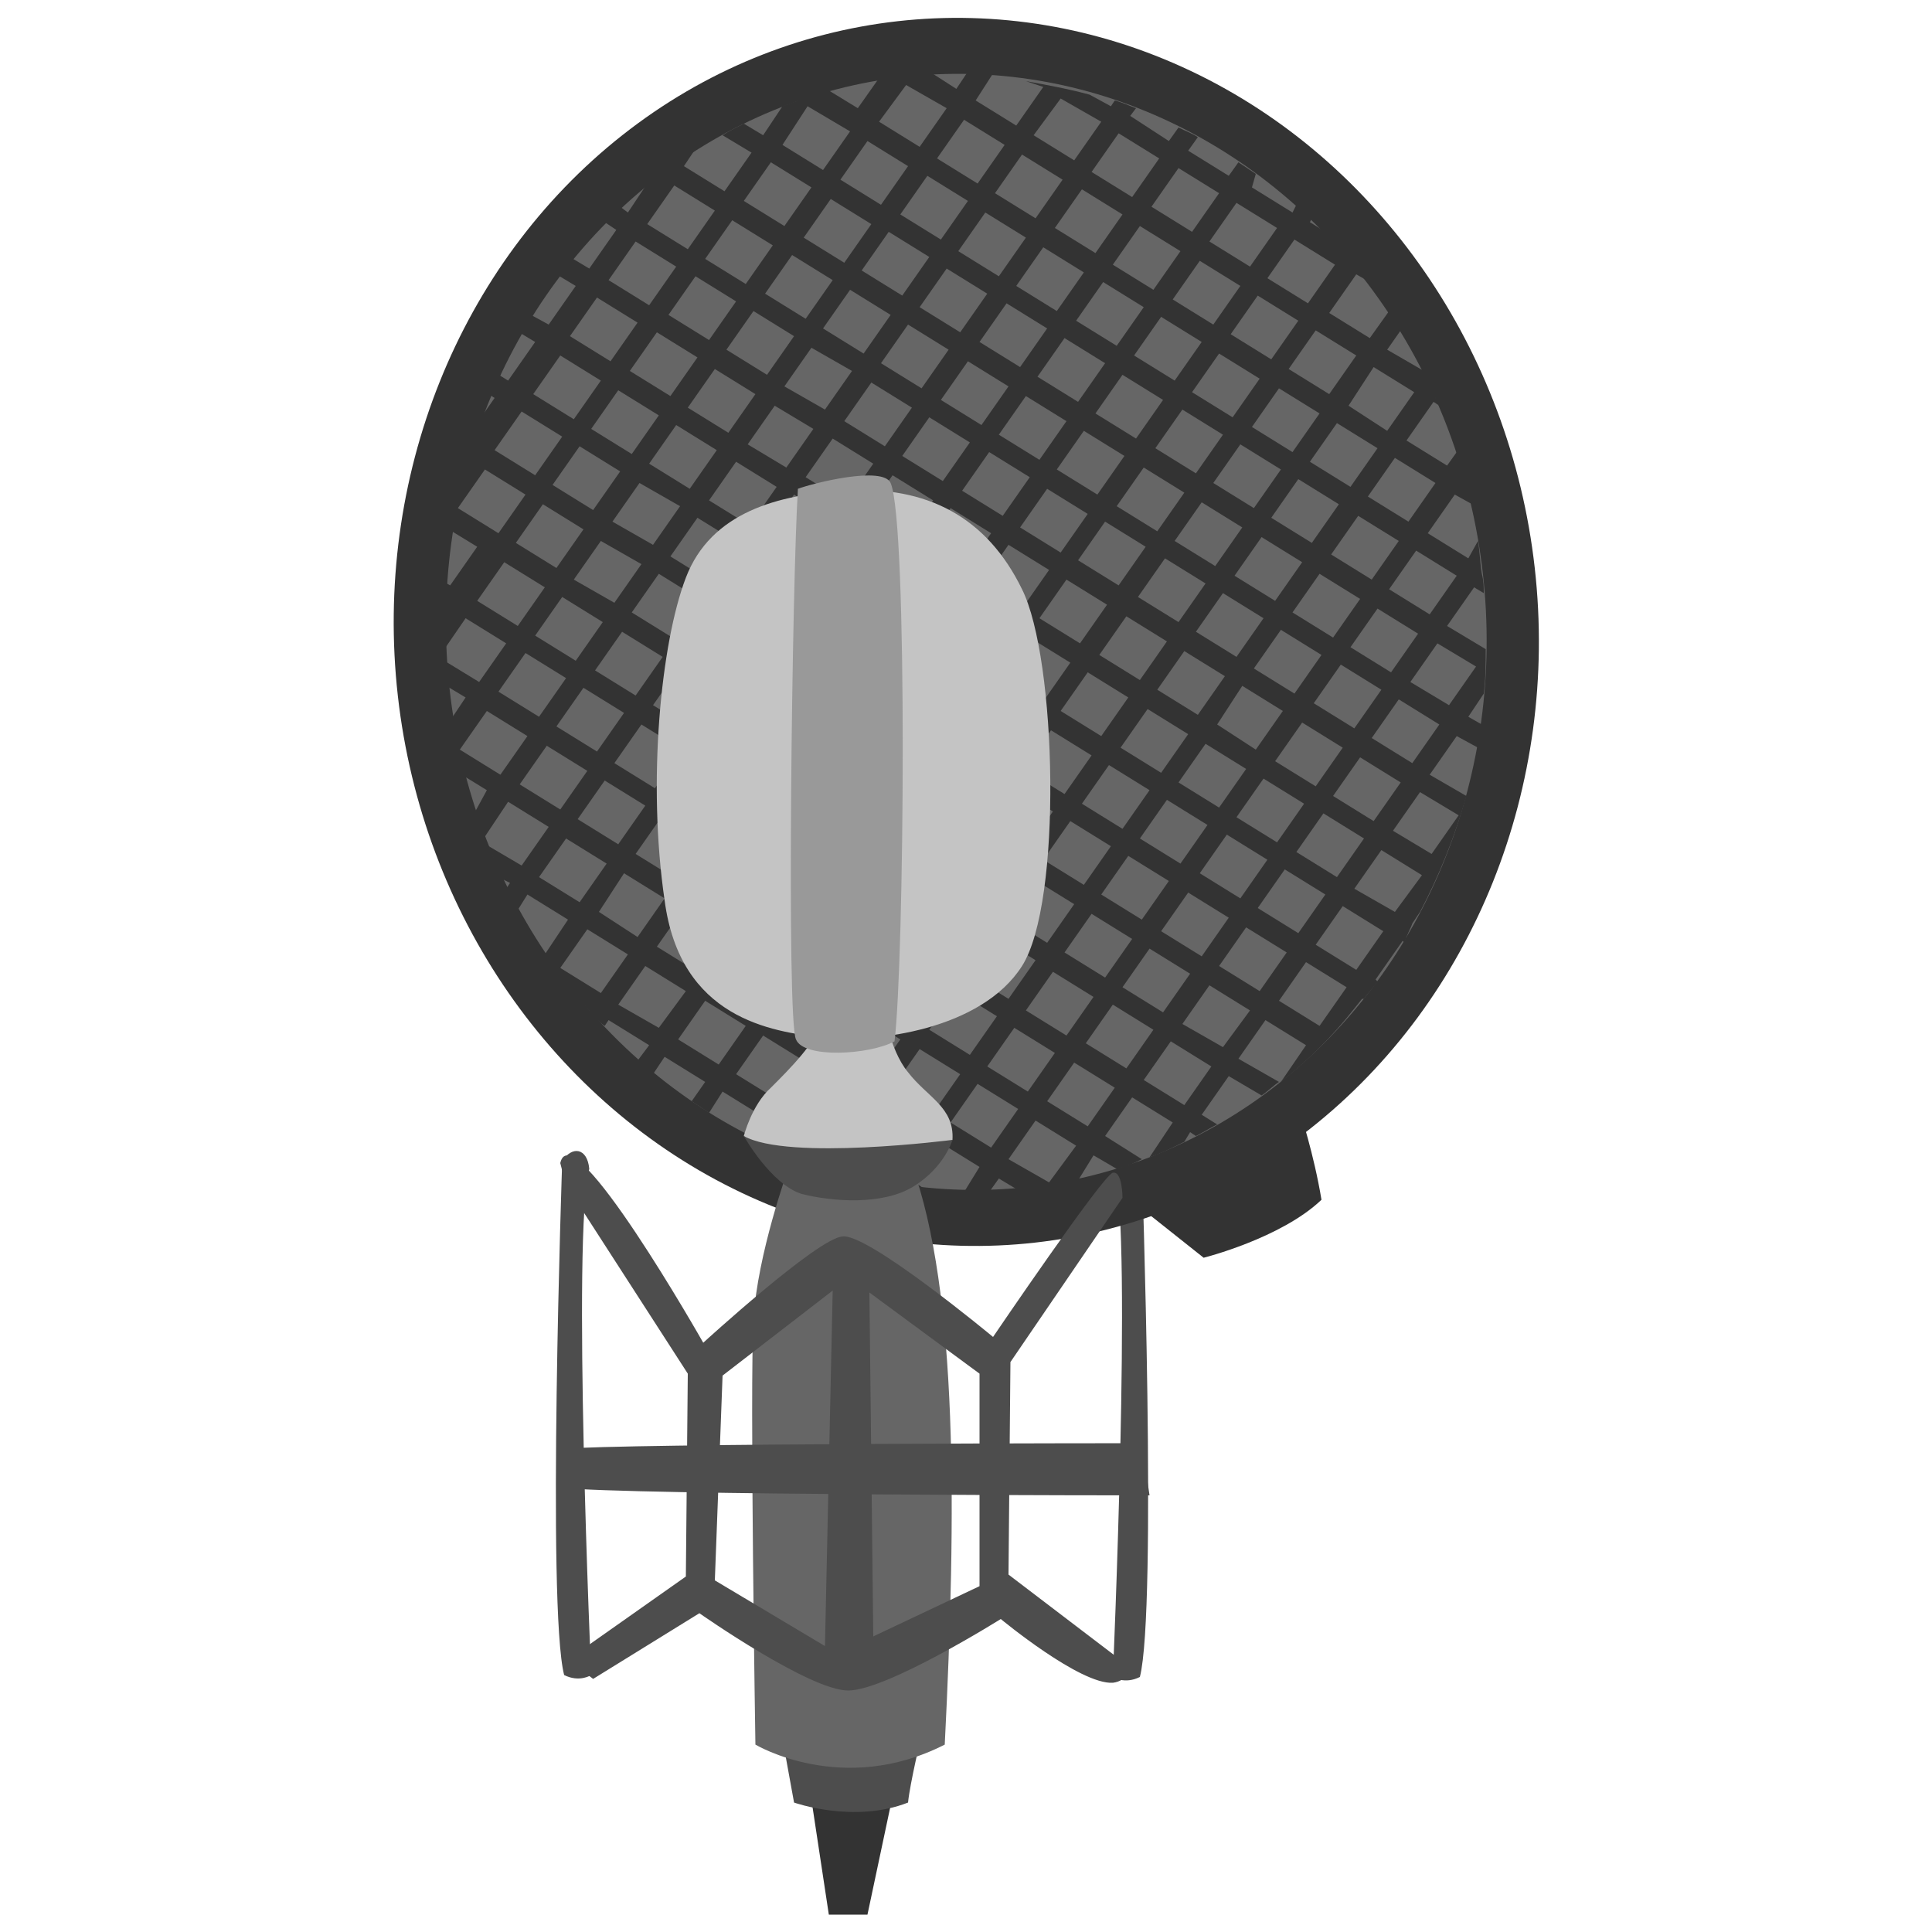 <?xml version="1.0" encoding="utf-8"?>
<!-- Generator: Adobe Illustrator 26.3.1, SVG Export Plug-In . SVG Version: 6.00 Build 0)  -->
<svg version="1.1" id="OBJECT" xmlns="http://www.w3.org/2000/svg" xmlns:xlink="http://www.w3.org/1999/xlink" x="0px" y="0px"
	 width="100px" height="100px" viewBox="0 0 100 100" enable-background="new 0 0 100 100" xml:space="preserve">
<g>
	<g>
		<path fill="#4D4D4D" d="M59.1,60.2c0,0,0.8,23.1-0.1,26.6c-0.8,0.4-1.4,0-1.4,0s1-22.8,0.1-26.2C57.8,59.5,58.7,59.4,59.1,60.2z"
			/>
	</g>
	<g>
		<g>
			<g>
				
					<ellipse transform="matrix(0.994 -0.112 0.112 0.994 -3.347 5.804)" fill="#333333" cx="50" cy="32.7" rx="29.6" ry="31.8"/>
			</g>
			<g>
				
					<ellipse transform="matrix(0.994 -0.112 0.112 0.994 -3.347 5.803)" fill="#666666" cx="50" cy="32.7" rx="26.9" ry="28.9"/>
			</g>
			<g>
				<path fill="#333333" d="M73.1,47.8l0.4-0.6c1-1.9,1.8-3.9,2.4-6L74,40.1l1.4-2l1.1,0.6c0.1-0.4,0.1-0.8,0.2-1.2L76,37.1l0.8-1.2
					c0.1-0.8,0.1-1.5,0.1-2.3l-2-1.2l1.4-2l0.5,0.3c0-0.3,0-0.6-0.1-1c-0.1-0.6-0.1-1.1-0.2-1.7L76,28.9l-2.1-1.3l1.4-2l0.9,0.5
					c-0.2-0.9-0.5-1.8-0.8-2.7l-0.5,0.7l-2.1-1.3l1.4-2l0.3,0.2c-0.3-0.6-0.5-1.2-0.8-1.8l-1.9-1.1l0.7-1c-0.2-0.3-0.4-0.7-0.6-1
					l-1,1.4l-2.1-1.3l1.4-2l0.7,0.4c-0.7-0.9-1.5-1.8-2.3-2.6l-0.8-0.5l0.1-0.2c-0.3-0.3-0.5-0.5-0.8-0.7l-0.2,0.4l-2.1-1.3L65,9
					c-0.3-0.2-0.6-0.4-0.9-0.6l-0.5,0.7l-2.1-1.3l0.5-0.7c-0.3-0.2-0.6-0.3-1-0.5l-0.5,0.7L58.5,6l0.3-0.4c-0.3-0.1-0.7-0.3-1.1-0.4
					l-0.2,0.3l-1.1-0.6c-1.1-0.3-2.2-0.5-3.3-0.7L54,4.5l-1.4,2l-2.1-1.3l0.9-1.4c-0.4,0-0.8,0-1.3-0.1l-0.6,0.9l-1.4-0.9
					c-0.4,0-0.9,0.1-1.4,0.1c-0.4,0-0.7,0.1-1.1,0.1l-1.2,1.7l-1.8-1.1C42,5,41.3,5.2,40.5,5.5l-1,1.5l-1-0.6
					c-0.4,0.2-0.8,0.4-1.1,0.6l1.5,0.9l-1.4,2l-2.1-1.3l0.6-0.9c-0.9,0.5-1.7,1.1-2.5,1.8l-1,1.5l-0.4-0.3c-0.3,0.3-0.5,0.5-0.8,0.8
					l0.6,0.4l-1.4,2l-1-0.6c-0.2,0.3-0.5,0.6-0.7,0.9l1,0.6l-1.4,2l-1.1-0.6c-0.2,0.3-0.4,0.6-0.6,0.9l1,0.6l-1.4,2l-0.8-0.5
					c-0.2,0.3-0.3,0.7-0.5,1l0.6,0.4l-1.4,2l-0.2-0.1c-0.5,1.5-0.9,3.1-1.1,4.7l1.8,1.1l-1.4,2l-0.7-0.4c0,0.4-0.1,0.8-0.1,1.2
					l0.2,0.1L23,31.7c0,0.6,0,1.3,0,1.9l1.1-1.6l2.1,1.3l-1.4,2l-1.8-1.1c0,0.4,0.1,0.9,0.1,1.3l1,0.6l-0.8,1.2
					c0.2,1,0.4,1.9,0.6,2.8l1.3,0.8L24.6,42c0.1,0.4,0.3,0.9,0.5,1.3l1.2-1.8l2.1,1.3l-1.4,2l-1.7-1c0.2,0.6,0.5,1.2,0.7,1.7
					l0.4,0.2L26.2,46c0.2,0.4,0.4,0.7,0.6,1.1l0.5-0.8l2.1,1.3l-1.2,1.8c0.7,1,1.4,2,2.3,2.9l0,0l0,0c0.2,0.3,0.5,0.6,0.8,0.8
					l0.2-0.3l2.1,1.3L33,54.9c0.3,0.2,0.6,0.5,0.8,0.7l0.6-0.9l2.1,1.3L35.8,57c0.3,0.2,0.6,0.4,0.9,0.6l0.7-1.1l2.1,1.3l-0.7,1.1
					c0.3,0.2,0.7,0.3,1,0.5l0.6-1l2.1,1.3l-0.4,0.6c0.4,0.1,0.7,0.2,1.1,0.3l0.3-0.4l1.4,0.8c0.9,0.2,1.9,0.4,2.9,0.5l-0.6-0.4
					l1.4-2l2.1,1.3l-0.8,1.3c0.4,0,0.9,0,1.3,0l0.5-0.7l1,0.6c0.2,0,0.4,0,0.6-0.1c0.9-0.1,1.7-0.2,2.5-0.4l0.8-1.3l1.2,0.7
					c0.5-0.1,0.9-0.3,1.3-0.5l-1.9-1.2l1.4-2l2.1,1.3l-1.2,1.8c0.6-0.2,1.2-0.5,1.8-0.8l0.3-0.5l0.3,0.2c0.4-0.2,0.7-0.4,1.1-0.6
					l-0.8-0.5l1.4-2l1.7,1c0.3-0.2,0.6-0.5,0.9-0.7l-2.1-1.2l1.4-2l2.1,1.3l-1.3,1.9c1.4-1.1,2.7-2.4,3.8-3.8l0.4-0.5l0.1,0
					c0.2-0.3,0.5-0.6,0.7-0.9l-0.1-0.1l1.4-2l0.1,0.1C72.8,48.4,73,48.1,73.1,47.8L73.1,47.8z M75.5,42.2l-1.4,2L72.1,43l1.4-2
					L75.5,42.2z M59.3,28.3l-1.4,2l-2.1-1.3l1.4-2L59.3,28.3z M57.8,26.2l1.4-2l2.1,1.3l-1.4,2L57.8,26.2z M47.3,33.5l-1.4,2
					l-2.1-1.3l1.4-2L47.3,33.5z M45.8,31.4l1.4-2l2.1,1.3l-1.4,2L45.8,31.4z M48.2,34.1l2.1,1.3l-1.4,2l-2.1-1.3L48.2,34.1z
					 M48.9,33.2l1.4-2l2.1,1.3l-1.4,2L48.9,33.2z M50.8,30.2l1.4-2l2.1,1.3l-1.4,2L50.8,30.2z M55.2,30l2.1,1.3l-1.4,2l-2.1-1.3
					L55.2,30z M54.9,28.6l-2.1-1.3l1.4-2l2.1,1.3L54.9,28.6z M51.9,26.7l-2.1-1.3l1.4-2l2.1,1.3L51.9,26.7z M51.3,27.6l-1.4,2
					l-2.1-1.3l1.4-2L51.3,27.6z M46.9,27.9l-2.1-1.3l1.4-2l2.1,1.3L46.9,27.9z M46.3,28.8l-1.4,2l-2.1-1.3l1.4-2L46.3,28.8z
					 M44.3,31.7l-1.4,2l-2.1-1.3l1.4-2L44.3,31.7z M42.3,34.7l-1.4,2l-2.1-1.3l1.4-2L42.3,34.7z M39.9,31.9l-2.1-1.3l1.4-2l2.1,1.3
					L39.9,31.9z M39.3,32.8l-1.4,2l-2.1-1.3l1.4-2L39.3,32.8z M38.2,36.3l2.1,1.3l-1.4,2l-2.1-1.3L38.2,36.3z M41.3,38.2l2.1,1.3
					l-1.4,2l-2.1-1.3L41.3,38.2z M41.9,37.3l1.4-2l2.1,1.3l-1.4,2L41.9,37.3z M46.3,37l2.1,1.3l-1.4,2l-2.1-1.3L46.3,37z M49.3,38.9
					l2.1,1.3l-1.4,2L48,40.9L49.3,38.9z M49.9,38l1.4-2l2.1,1.3l-1.4,2L49.9,38z M51.9,35l1.4-2l2.1,1.3l-1.4,2L51.9,35z M56.3,34.8
					l2.1,1.3l-1.4,2l-2.1-1.3L56.3,34.8z M56.9,33.9l1.4-2l2.1,1.3l-1.4,2L56.9,33.9z M58.9,30.9l1.4-2l2.1,1.3l-1.4,2L58.9,30.9z
					 M63.3,30.7l2.1,1.3L64,34l-2.1-1.3L63.3,30.7z M63.9,29.8l1.4-2l2.1,1.3l-1.4,2L63.9,29.8z M62.9,29.3L60.8,28l1.4-2l2.1,1.3
					L62.9,29.3z M61.9,24.5l-2.1-1.3l1.4-2l2.1,1.3L61.9,24.5z M58.8,22.7l-2.1-1.3l1.4-2l2.1,1.3L58.8,22.7z M58.2,23.6l-1.4,2
					l-2.1-1.3l1.4-2L58.2,23.6z M53.8,23.8l-2.1-1.3l1.4-2l2.1,1.3L53.8,23.8z M50.8,22l-2.1-1.3l1.4-2l2.1,1.3L50.8,22z M50.2,22.9
					l-1.4,2l-2.1-1.3l1.4-2L50.2,22.9z M45.8,23.1l-2.1-1.3l1.4-2l2.1,1.3L45.8,23.1z M45.2,24l-1.4,2l-2.1-1.3l1.4-2L45.2,24z
					 M43.2,26.9l-1.4,2l-2.1-1.3l1.4-2L43.2,26.9z M38.8,27.2l-2.1-1.3l1.4-2l2.1,1.3L38.8,27.2z M38.2,28.1l-1.4,2l-2.1-1.3l1.4-2
					L38.2,28.1z M36.2,31l-1.4,2l-2.1-1.3l1.4-2L36.2,31z M35.2,34.5l2.1,1.3l-1.4,2l-2.1-1.3L35.2,34.5z M36.3,39.3l2.1,1.3l-1.4,2
					l-2.1-1.3L36.3,39.3z M39.3,41.1l2.1,1.3l-1.4,2l-2.1-1.3L39.3,41.1z M42.3,42.9l2.1,1.3l-1.4,2L41,45L42.3,42.9z M42.9,42
					l1.4-2l2.1,1.3l-1.4,2L42.9,42z M47.3,41.8l2.1,1.3l-1.4,2L46,43.8L47.3,41.8z M50.4,43.6l2.1,1.3l-1.4,2L49,45.7L50.4,43.6z
					 M51,42.7l1.4-2l2.1,1.3l-1.4,2L51,42.7z M53,39.8l1.4-2l2.1,1.3l-1.4,2L53,39.8z M57.4,39.6l2.1,1.3l-1.4,2L56,41.6L57.4,39.6z
					 M58,38.7l1.4-2l2.1,1.3l-1.4,2L58,38.7z M59.9,35.7l1.4-2l2.1,1.3L62,37L59.9,35.7z M64.3,35.5l2.1,1.3l-1.4,2L63,37.5
					L64.3,35.5z M64.9,34.6l1.4-2l2.1,1.3l-1.4,2L64.9,34.6z M66.9,31.7l1.4-2l2.1,1.3l-1.4,2L66.9,31.7z M67.9,28.1l-2.1-1.3l1.4-2
					l2.1,1.3L67.9,28.1z M64.9,26.3l-2.1-1.3l1.4-2l2.1,1.3L64.9,26.3z M63.8,21.6l-2.1-1.3l1.4-2l2.1,1.3L63.8,21.6z M60.8,19.7
					l-2.1-1.3l1.4-2l2.1,1.3L60.8,19.7z M57.8,17.9l-2.1-1.3l1.4-2l2.1,1.3L57.8,17.9z M57.2,18.8l-1.4,2l-2.1-1.3l1.4-2L57.2,18.8z
					 M52.8,19l-2.1-1.3l1.4-2l2.1,1.3L52.8,19z M49.7,17.2l-2.1-1.3l1.4-2l2.1,1.3L49.7,17.2z M49.1,18.1l-1.4,2l-2.1-1.3l1.4-2
					L49.1,18.1z M44.7,18.3l-2.1-1.3l1.4-2l2.1,1.3L44.7,18.3z M44.1,19.2l-1.4,2L40.6,20l1.4-2L44.1,19.2z M42.1,22.2l-1.4,2
					L38.7,23l1.4-2L42.1,22.2z M37.7,22.4l-2.1-1.3l1.4-2l2.1,1.3L37.7,22.4z M37.1,23.3l-1.4,2l-2.1-1.3l1.4-2L37.1,23.3z
					 M35.2,26.2l-1.4,2L31.7,27l1.4-2L35.2,26.2z M33.2,29.2l-1.4,2L29.7,30l1.4-2L33.2,29.2z M32.2,32.7l2.1,1.3l-1.4,2l-2.1-1.3
					L32.2,32.7z M33.2,37.5l2.1,1.3l-1.4,2l-2.1-1.3L33.2,37.5z M34.3,42.2l2.1,1.3l-1.4,2l-2.1-1.3L34.3,42.2z M37.3,44l2.1,1.3
					l-1.4,2L36,46.1L37.3,44z M40.4,45.9l2.1,1.3l-1.4,2L39,47.9L40.4,45.9z M43.4,47.7l2.1,1.3l-1.4,2L42,49.7L43.4,47.7z M44,46.8
					l1.4-2l2.1,1.3l-1.4,2L44,46.8z M48.4,46.6l2.1,1.3l-1.4,2L47,48.6L48.4,46.6z M51.5,48.4l2.1,1.3l-1.4,2l-2.1-1.3L51.5,48.4z
					 M52.1,47.5l1.4-2l2.1,1.3l-1.4,2L52.1,47.5z M54,44.5l1.4-2l2.1,1.3l-1.4,2L54,44.5z M58.4,44.3l2.1,1.3l-1.4,2l-2.1-1.3
					L58.4,44.3z M59,43.4l1.4-2l2.1,1.3l-1.4,2L59,43.4z M61,40.5l1.4-2l2.1,1.3l-1.4,2L61,40.5z M65.4,40.3l2.1,1.3l-1.4,2L64,42.3
					L65.4,40.3z M66,39.4l1.4-2l2.1,1.3l-1.4,2L66,39.4z M68,36.4l1.4-2l2.1,1.3l-1.4,2L68,36.4z M69.9,33.5l1.4-2l2.1,1.3l-1.4,2
					L69.9,33.5z M71,30l-2.1-1.3l1.4-2l2.1,1.3L71,30z M69.9,25.2l-2.1-1.3l1.4-2l2.1,1.3L69.9,25.2z M66.9,23.4l-2.1-1.3l1.4-2
					l2.1,1.3L66.9,23.4z M65.8,18.6l-2.1-1.3l1.4-2l2.1,1.3L65.8,18.6z M62.8,16.8l-2.1-1.3l1.4-2l2.1,1.3L62.8,16.8z M59.7,15
					l-2.1-1.3l1.4-2l2.1,1.3L59.7,15z M56.7,13.1l-2.1-1.3l1.4-2l2.1,1.3L56.7,13.1z M56.1,14.1l-1.4,2l-2.1-1.3l1.4-2L56.1,14.1z
					 M51.7,14.3L49.6,13l1.4-2l2.1,1.3L51.7,14.3z M48.7,12.4l-2.1-1.3l1.4-2l2.1,1.3L48.7,12.4z M48.1,13.3l-1.4,2l-2.1-1.3l1.4-2
					L48.1,13.3z M43.7,13.6l-2.1-1.3l1.4-2l2.1,1.3L43.7,13.6z M43.1,14.5l-1.4,2l-2.1-1.3l1.4-2L43.1,14.5z M41.1,17.4l-1.4,2
					l-2.1-1.3l1.4-2L41.1,17.4z M36.7,17.6l-2.1-1.3l1.4-2l2.1,1.3L36.7,17.6z M36.1,18.5l-1.4,2l-2.1-1.3l1.4-2L36.1,18.5z
					 M34.1,21.5l-1.4,2l-2.1-1.3l1.4-2L34.1,21.5z M32.1,24.4l-1.4,2l-2.1-1.3l1.4-2L32.1,24.4z M30.2,27.4l-1.4,2l-2.1-1.3l1.4-2
					L30.2,27.4z M29.1,30.9l2.1,1.3l-1.4,2l-2.1-1.3L29.1,30.9z M30.2,35.6l2.1,1.3l-1.4,2l-2.1-1.3L30.2,35.6z M31.3,40.4l2.1,1.3
					l-1.4,2l-2.1-1.3L31.3,40.4z M32.3,45.2l2.1,1.3l-1.4,2L31,47.2L32.3,45.2z M35.4,47l2.1,1.3l-1.4,2L34,49L35.4,47z M38.4,48.8
					l2.1,1.3l-1.4,2L37,50.9L38.4,48.8z M41.4,50.6l2.1,1.3l-1.4,2l-2.1-1.3L41.4,50.6z M44.5,52.5l2.1,1.3l-1.4,2l-2.1-1.3
					L44.5,52.5z M45.1,51.6l1.4-2l2.1,1.3l-1.4,2L45.1,51.6z M49.5,51.3l2.1,1.3l-1.4,2l-2.1-1.3L49.5,51.3z M52.5,53.2l2.1,1.3
					l-1.4,2l-2.1-1.3L52.5,53.2z M53.1,52.3l1.4-2l2.1,1.3l-1.4,2L53.1,52.3z M55.1,49.3l1.4-2l2.1,1.3l-1.4,2L55.1,49.3z
					 M59.5,49.1l2.1,1.3l-1.4,2l-2.1-1.3L59.5,49.1z M60.1,48.2l1.4-2l2.1,1.3l-1.4,2L60.1,48.2z M62.1,45.2l1.4-2l2.1,1.3l-1.4,2
					L62.1,45.2z M66.5,45l2.1,1.3l-1.4,2l-2.1-1.3L66.5,45z M67.1,44.1l1.4-2l2.1,1.3l-1.4,2L67.1,44.1z M69,41.2l1.4-2l2.1,1.3
					l-1.4,2L69,41.2z M73.1,39.5L71,38.2l1.4-2l2.1,1.3L73.1,39.5z M76.4,34.5l-1.4,2L73,35.3l1.4-2L76.4,34.5z M75.4,29.8l-1.4,2
					l-2.1-1.3l1.4-2L75.4,29.8z M74.3,25l-1.4,2l-2.1-1.3l1.4-2L74.3,25z M71.1,19l2.1,1.3l-1.4,2L69.8,21L71.1,19z M70.2,18.4
					l-1.4,2l-2.1-1.3l1.4-2L70.2,18.4z M67,12.4l2.1,1.3l-1.4,2l-2.1-1.3L67,12.4z M64,10.5l2.1,1.3l-1.4,2l-2.1-1.3L64,10.5z
					 M61,8.7l2.1,1.3l-1.4,2l-2.1-1.3L61,8.7z M57.9,6.9L60,8.2l-1.4,2l-2.1-1.3L57.9,6.9z M54.9,5.1L57,6.3l-1.4,2l-2.1-1.3
					L54.9,5.1z M52.9,8L55,9.3l-1.4,2l-2.1-1.3L52.9,8z M49.9,6.2L52,7.5l-1.4,2l-2.1-1.3L49.9,6.2z M46.9,4.4L49,5.6l-1.4,2
					l-2.1-1.3L46.9,4.4z M44.9,7.3L47,8.6l-1.4,2l-2.1-1.3L44.9,7.3z M41.8,5.5L44,6.8l-1.4,2l-2.1-1.3L41.8,5.5z M39.9,8.4L42,9.7
					l-1.4,2l-2.1-1.3L39.9,8.4z M37.9,11.4l2.1,1.3l-1.4,2l-2.1-1.3L37.9,11.4z M34.9,9.6l2.1,1.3l-1.4,2l-2.1-1.3L34.9,9.6z
					 M32.9,12.5l2.1,1.3l-1.4,2l-2.1-1.3L32.9,12.5z M30.9,15.4l2.1,1.3l-1.4,2l-2.1-1.3L30.9,15.4z M29,18.4l2.1,1.3l-1.4,2
					l-2.1-1.3L29,18.4z M27,21.3l2.1,1.3l-1.4,2l-2.1-1.3L27,21.3z M23.7,26.3l1.4-2l2.1,1.3l-1.4,2L23.7,26.3z M24.7,31.1l1.4-2
					l2.1,1.3l-1.4,2L24.7,31.1z M27.2,33.8l2.1,1.3l-1.4,2l-2.1-1.3L27.2,33.8z M25.9,40.1l-2.1-1.3l1.4-2l2.1,1.3L25.9,40.1z
					 M26.9,40.6l1.4-2l2.1,1.3l-1.4,2L26.9,40.6z M27.9,45.4l1.4-2l2.1,1.3l-1.4,2L27.9,45.4z M31.1,51.4L29,50.1l1.4-2l2.1,1.3
					L31.1,51.4z M34.1,53.2L32,52l1.4-2l2.1,1.3L34.1,53.2z M37.2,55.1l-2.1-1.3l1.4-2l2.1,1.3L37.2,55.1z M40.2,56.9l-2.1-1.3
					l1.4-2l2.1,1.3L40.2,56.9z M43.2,58.7l-2.1-1.3l1.4-2l2.1,1.3L43.2,58.7z M46.3,60.5l-2.1-1.3l1.4-2l2.1,1.3L46.3,60.5z
					 M48.3,57.6l-2.1-1.3l1.4-2l2.1,1.3L48.3,57.6z M51.3,59.4l-2.1-1.3l1.4-2l2.1,1.3L51.3,59.4z M54.3,61.2L52.2,60l1.4-2l2.1,1.3
					L54.3,61.2z M56.3,58.3L54.2,57l1.4-2l2.1,1.3L56.3,58.3z M58.3,55.3l-2.1-1.3l1.4-2l2.1,1.3L58.3,55.3z M61.3,57.2l-2.1-1.3
					l1.4-2l2.1,1.3L61.3,57.2z M63.3,54.2L61.2,53l1.4-2l2.1,1.3L63.3,54.2z M65.2,51.3L63.1,50l1.4-2l2.1,1.3L65.2,51.3z
					 M68.3,53.1l-2.1-1.3l1.4-2l2.1,1.3L68.3,53.1z M70.2,50.2l-2.1-1.3l1.4-2l2.1,1.3L70.2,50.2z M72.2,47.2L70.1,46l1.4-2l2.1,1.3
					L72.2,47.2z"/>
			</g>
		</g>
		<g>
			<path fill="#333333" d="M58.9,62.4l3.4,2.7c0,0,4-1,6.1-3c-0.4-2.4-1.1-4.5-1.1-4.5S62.3,61.8,58.9,62.4z"/>
		</g>
	</g>
	<g>
		<path fill="#C4C4C4" d="M38.5,58.8c0,0,0.4-1.6,1.4-2.5c1-1,2.3-2.3,2.7-3.5c2.1-1,3.1-0.8,3.1-0.8s0.3,2.3,1.3,3.5
			c1,1.3,2.4,1.8,2.3,3.5C47.1,60.2,40.9,61.2,38.5,58.8z"/>
	</g>
	<g>
		<path fill="#C4C4C4" d="M43.7,25.4c-3.4,0.2-6.9,1.1-8.2,4.5c-1.3,3.4-2,10.6-1.1,16.7c0.8,6.1,5.5,6.8,8.2,7.1
			c2.7,0.3,8.2-0.4,10.3-3.7c2.1-3.3,1.8-15.9,0-19.5C51.1,26.8,48,25.1,43.7,25.4z"/>
	</g>
	<g>
		<polygon fill="#333333" points="41.9,92.5 42.9,99.1 44.9,99.1 46.3,92.5 		"/>
	</g>
	<g>
		<path fill="#4D4D4D" d="M40.5,90l0.6,3.3c0,0,3.1,1.1,5.9,0c0.1-1,0.7-3.5,0.7-3.5L40.5,90z"/>
	</g>
	<g>
		<path fill="#666666" d="M40.8,60.5c0,0-1.6,4.4-1.8,7.8s0.1,22,0.1,22s4.5,2.7,9.8,0c0.6-11.9,0.7-23.4-1.7-30
			C44,60.7,40.8,60.5,40.8,60.5z"/>
	</g>
	<g>
		<path fill="#4D4D4D" d="M38.5,58.8c0,0,1.4,2.5,3,3c1.6,0.4,4.2,0.6,5.8-0.4c1.6-1,2-2.4,2-2.4S40.8,60.1,38.5,58.8z"/>
	</g>
	<g>
		<path fill="#999999" d="M46.1,25c-0.4-0.9-4,0-4.8,0.3c-0.3,4.8-0.6,27.5-0.1,28.5c0.4,1,3.8,0.8,5.1,0.1
			C46.8,49.9,47,27.1,46.1,25z"/>
	</g>
	<g>
		<path fill="#4D4D4D" d="M29.1,60.1c0,0-0.8,23.1,0.1,26.6c0.8,0.4,1.4,0,1.4,0s-1-22.8-0.1-26.2C30.4,59.4,29.6,59.3,29.1,60.1z"
			/>
	</g>
	<g>
		<path fill="#4D4D4D" d="M52.2,81.5l0.1-11l5.8-8.5c0,0,0-1.4-0.5-1.3c-0.5,0.1-6.2,8.5-6.2,8.5s-6.5-5.4-7.8-5.2
			c-1.3,0.1-7.2,5.5-7.2,5.5s-6.8-12-7.4-9.3c0.3,1.3,0.6,1.6,0.6,1.6l6,9.3l-0.1,10.5l-6.1,4.3l1.3,1l5.5-3.4c0,0,5.7,4,7.7,4
			c2,0,7.9-3.7,7.9-3.7s4.1,3.4,5.8,3.3c0.8-0.1,0.9-0.8,0.9-0.8L52.2,81.5z M42.7,85.2l-5.7-3.4l0.4-10.6l5.7-4.4L42.7,85.2z
			 M50.7,82.1l-5.5,2.6L45,66.9l5.7,4.2V82.1z"/>
	</g>
	<g>
		<path fill="#4D4D4D" d="M59.1,74.7c0,0-26.9,0-30.1,0.3c0,0-0.3,1.3,0,2c3.5,0.4,30.5,0.4,30.5,0.4L59.1,74.7z"/>
	</g>
</g>
</svg>
